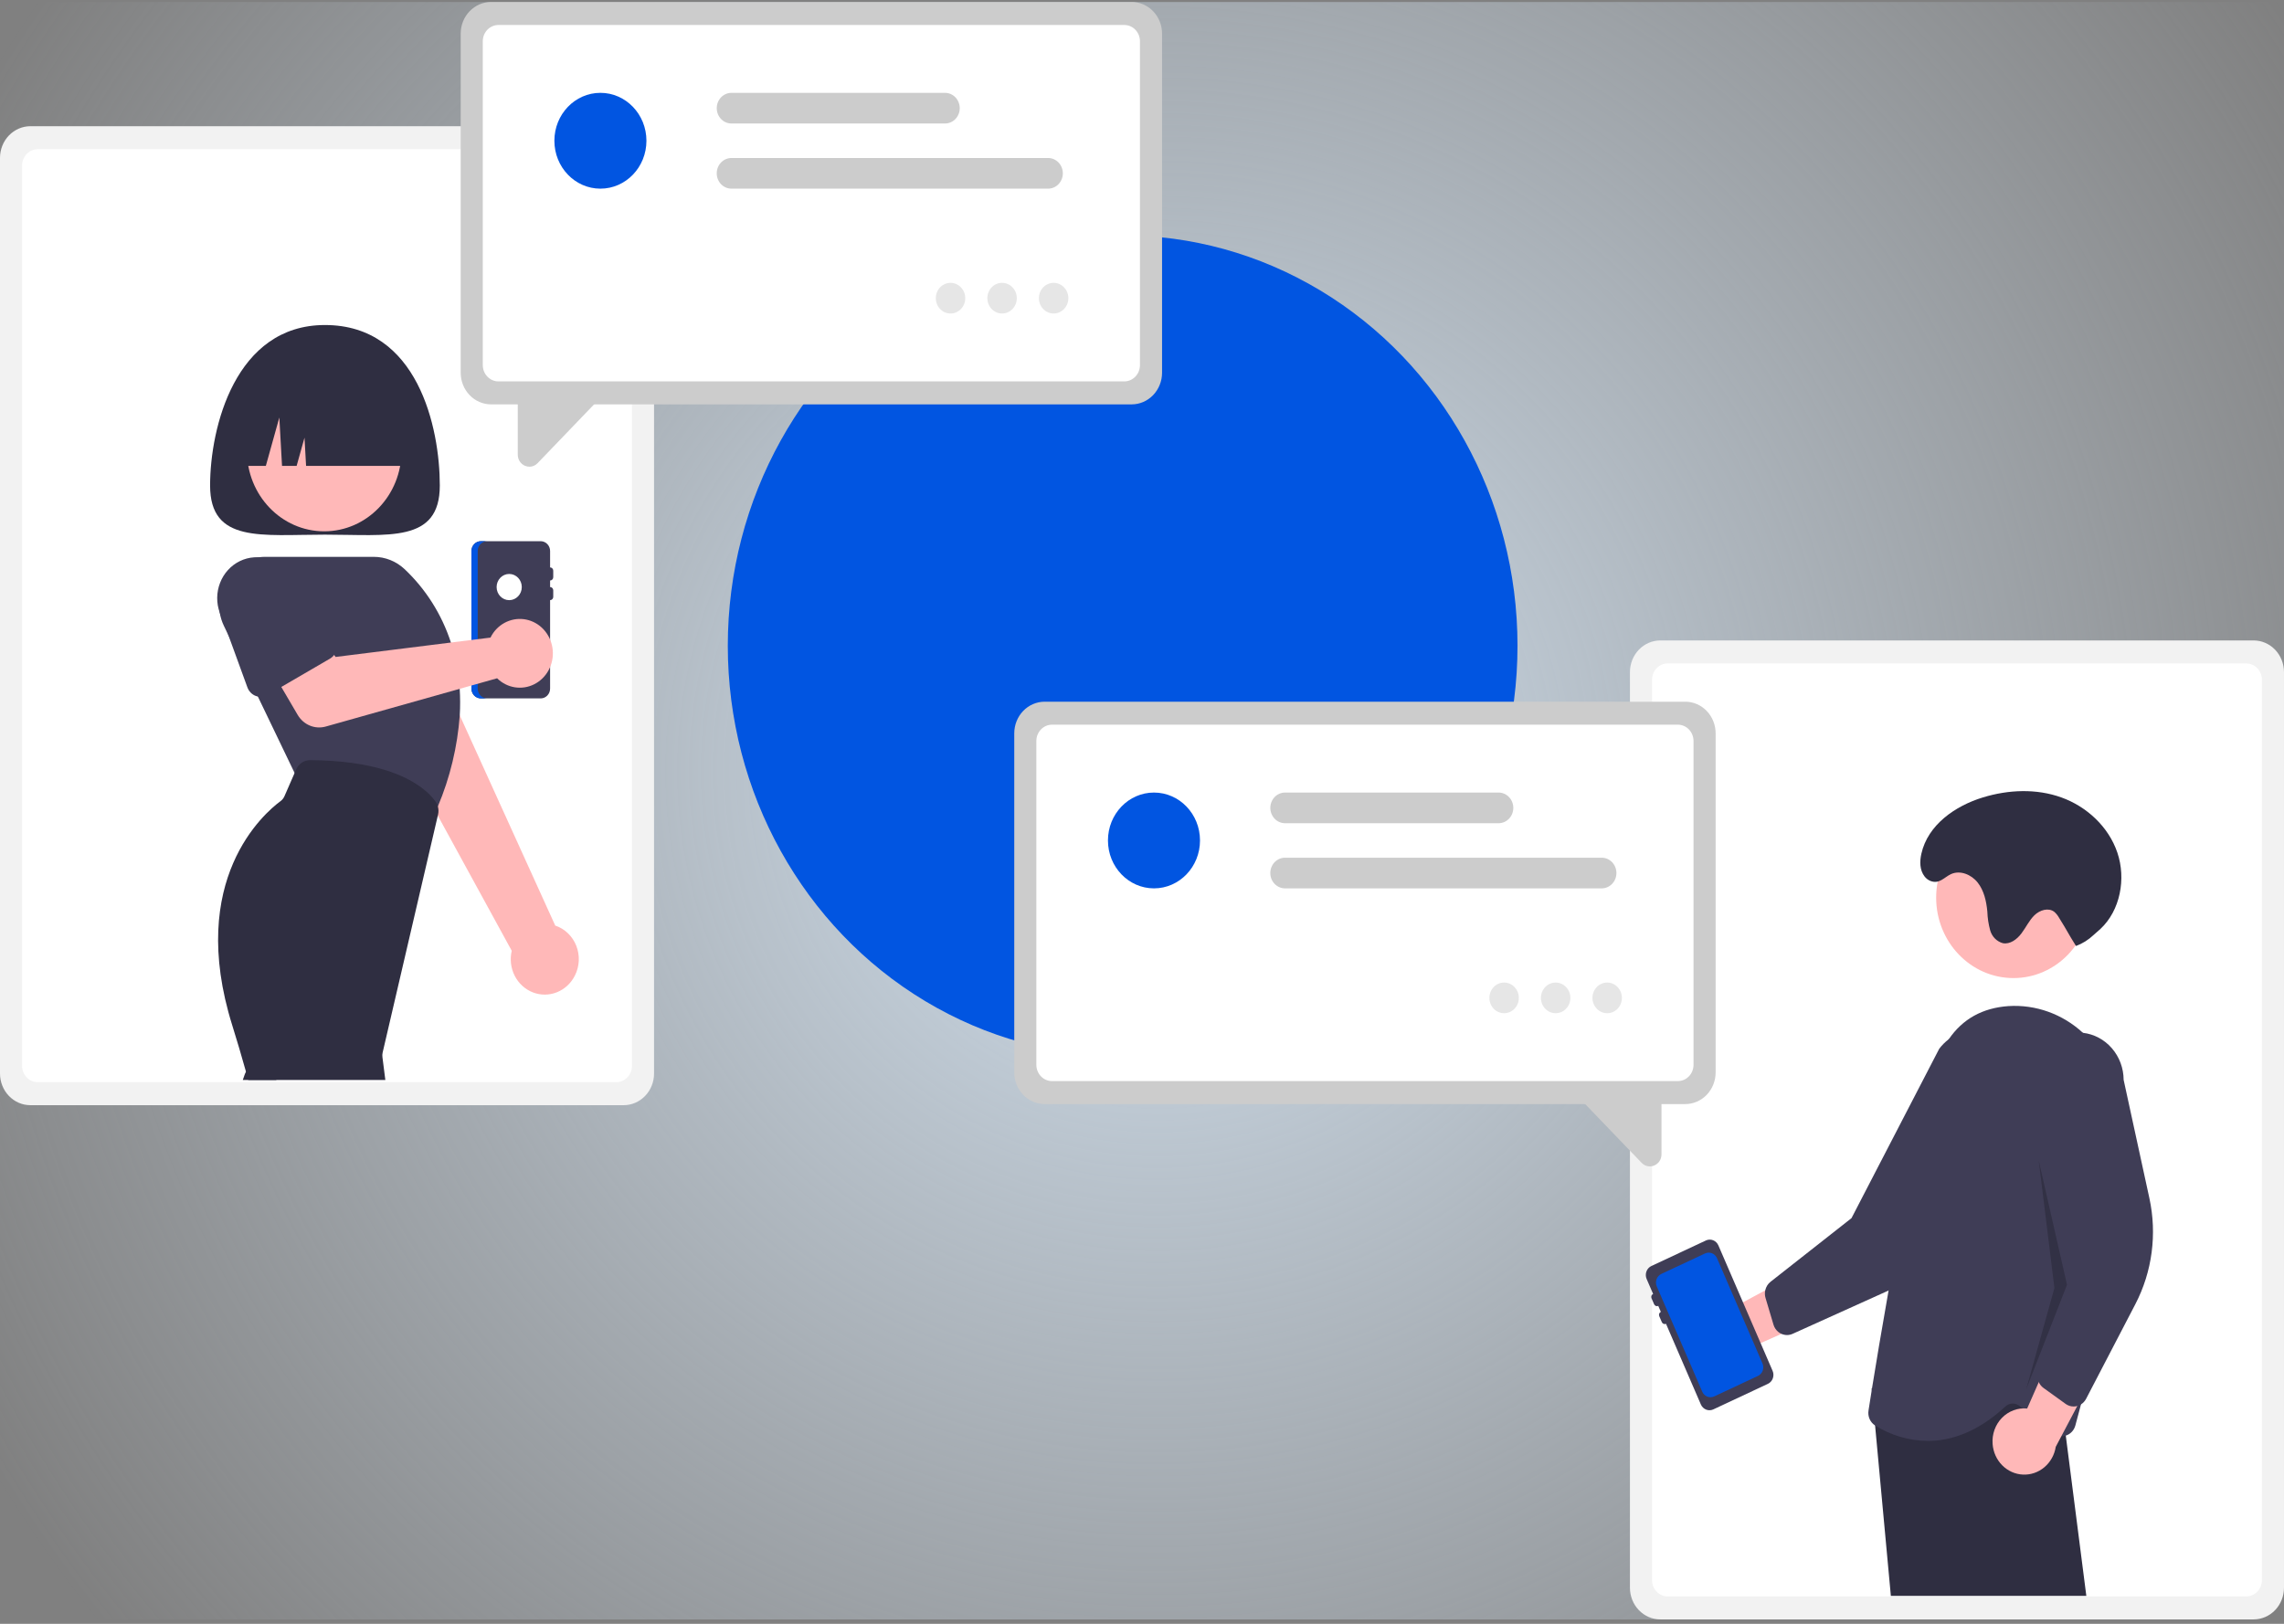<svg width="225" height="160" viewBox="0 0 225 160" fill="none" xmlns="http://www.w3.org/2000/svg">
<rect x="0" y="0" width="225" height="160" fill="#808080" stroke="none"/>
<g clip-path="url(#clip0)">
<circle cx="114" cy="76" r="172" fill="url(#paint0_radial)" fill-opacity="0.9"/>
<ellipse cx="110.594" cy="63.627" rx="38.898" ry="40.438" fill="#0155E1"/>
<path d="M2.992 12.437H61.439C62.232 12.438 62.993 12.766 63.553 13.35C64.115 13.934 64.43 14.726 64.431 15.552V105.784C64.43 106.61 64.115 107.402 63.553 107.986C62.993 108.57 62.232 108.899 61.439 108.899H2.992C2.199 108.899 1.438 108.57 0.877 107.986C0.316 107.402 0.001 106.61 0 105.784V15.552C0.001 14.726 0.316 13.934 0.877 13.35C1.438 12.766 2.199 12.438 2.992 12.437Z" fill="#F2F2F2"/>
<path d="M3.717 14.702H60.713C61.122 14.703 61.513 14.872 61.802 15.173C62.091 15.474 62.254 15.882 62.254 16.307V105.029C62.254 105.454 62.091 105.862 61.802 106.163C61.513 106.464 61.122 106.633 60.713 106.634H3.717C3.309 106.633 2.917 106.464 2.628 106.163C2.339 105.862 2.176 105.454 2.176 105.029V16.307C2.176 15.882 2.339 15.474 2.628 15.173C2.917 14.872 3.309 14.703 3.717 14.702Z" fill="white"/>
<path d="M43.326 47.84C43.326 53.544 38.26 52.681 32.011 52.681C25.763 52.681 20.697 53.544 20.697 47.84C20.697 42.136 23.172 32.026 32.011 32.026C41.156 32.026 43.326 42.136 43.326 47.84Z" fill="#2F2E41"/>
<path d="M56.636 96.12C56.863 95.672 56.992 95.177 57.016 94.671C57.039 94.164 56.955 93.659 56.77 93.19C56.585 92.721 56.304 92.3 55.946 91.957C55.588 91.613 55.162 91.355 54.698 91.202L41.736 62.653L35.807 66.982L50.412 93.683C50.216 94.512 50.319 95.386 50.701 96.141C51.083 96.897 51.718 97.479 52.485 97.78C53.252 98.08 54.098 98.077 54.863 97.771C55.629 97.465 56.259 96.878 56.636 96.12V96.12Z" fill="#FFB8B8"/>
<path d="M45.356 65.161L44.616 63.954L44.237 63.334L41.327 58.584C40.879 57.541 40.051 56.726 39.027 56.316C38.002 55.907 36.864 55.938 35.861 56.401C34.858 56.865 34.072 57.723 33.676 58.789C33.28 59.854 33.306 61.04 33.748 62.085L34.414 64.561L35.775 69.621C35.858 69.933 36.033 70.209 36.277 70.409C36.369 70.489 36.472 70.556 36.581 70.609C36.771 70.702 36.979 70.753 37.189 70.757C37.4 70.761 37.609 70.718 37.802 70.631C37.808 70.628 37.818 70.625 37.824 70.622L41.345 68.982L41.352 68.979L44.039 67.727L44.709 67.417C44.901 67.328 45.072 67.197 45.211 67.033C45.358 66.864 45.466 66.662 45.527 66.442C45.59 66.229 45.607 66.003 45.578 65.782C45.548 65.561 45.473 65.349 45.356 65.161Z" fill="#CCCCCC"/>
<path d="M26.779 105.638C26.647 105.41 26.462 105.222 26.24 105.09C26.019 104.958 25.769 104.887 25.514 104.885C25.258 104.882 25.007 104.948 24.783 105.075C24.559 105.202 24.37 105.387 24.234 105.612C24.175 105.704 24.129 105.804 24.095 105.909L23.918 106.416H27.229L26.779 105.638Z" fill="#2F2E41"/>
<path d="M31.94 52.353C36.144 52.353 39.553 48.804 39.553 44.427C39.553 40.049 36.144 36.5 31.94 36.5C27.735 36.5 24.326 40.049 24.326 44.427C24.326 48.804 27.735 52.353 31.94 52.353Z" fill="#FFB8B8"/>
<path d="M45.286 67.872C45.267 67.588 45.242 67.307 45.211 67.033C45.101 65.99 44.902 64.96 44.616 63.954C44.557 63.735 44.492 63.522 44.421 63.312C43.514 60.531 41.939 58.038 39.846 56.07C39.017 55.296 37.943 54.869 36.829 54.869H26.104C25.445 54.869 24.795 55.019 24.198 55.308C23.601 55.598 23.071 56.019 22.647 56.544C22.223 57.068 21.914 57.683 21.741 58.344C21.569 59.006 21.538 59.699 21.65 60.375C21.646 60.378 21.646 60.378 21.65 60.381C21.725 60.833 21.864 61.27 22.062 61.679L22.496 62.579L25.403 68.634L29.021 76.166L29.232 76.605L42.713 80.465L42.769 80.333C42.818 80.216 42.871 80.097 42.917 79.981C42.992 79.807 43.063 79.632 43.134 79.461C44.335 76.618 45.064 73.583 45.292 70.486V70.483C45.343 69.613 45.34 68.741 45.286 67.872Z" fill="#3F3D56"/>
<path d="M43.135 79.462C43.089 79.297 43.016 79.142 42.921 79.003C42.574 78.52 42.159 78.093 41.69 77.738L41.687 77.735C40.053 76.444 36.811 74.94 30.546 74.901H30.537C30.25 74.902 29.969 74.988 29.728 75.15C29.486 75.312 29.295 75.543 29.176 75.815L29.021 76.166L28.023 78.451C27.938 78.647 27.804 78.815 27.636 78.939C26.052 80.107 18.38 86.659 22.884 101.043C23.324 102.446 23.776 103.979 24.235 105.612C24.309 105.877 24.384 106.145 24.458 106.416H37.961L37.673 104.157C37.653 104.009 37.661 103.86 37.694 103.715L43.128 80.368L43.153 80.268C43.215 80.002 43.209 79.724 43.135 79.462Z" fill="#2F2E41"/>
<path d="M47.371 53.326H53.261C53.508 53.326 53.744 53.428 53.919 53.61C54.093 53.791 54.191 54.038 54.191 54.294V55.908C54.273 55.908 54.352 55.942 54.41 56.003C54.468 56.063 54.501 56.145 54.501 56.231V56.876C54.501 56.962 54.468 57.044 54.41 57.104C54.352 57.165 54.273 57.199 54.191 57.199V57.844C54.273 57.845 54.352 57.879 54.41 57.939C54.468 58 54.501 58.082 54.501 58.167V58.813C54.501 58.898 54.468 58.98 54.41 59.041C54.352 59.101 54.273 59.135 54.191 59.135V67.849C54.191 68.106 54.093 68.352 53.919 68.534C53.744 68.715 53.508 68.817 53.261 68.817H47.371C47.125 68.817 46.888 68.715 46.714 68.534C46.539 68.352 46.441 68.106 46.441 67.849V54.294C46.441 54.038 46.539 53.791 46.714 53.61C46.888 53.428 47.125 53.326 47.371 53.326Z" fill="#3F3D56"/>
<path d="M47.061 67.849V54.294C47.061 54.038 47.159 53.791 47.334 53.61C47.508 53.428 47.745 53.326 47.991 53.326H47.371C47.125 53.326 46.888 53.428 46.714 53.61C46.539 53.791 46.441 54.038 46.441 54.294V67.849C46.441 68.106 46.539 68.352 46.714 68.534C46.888 68.715 47.125 68.817 47.371 68.817H47.991C47.745 68.817 47.508 68.715 47.334 68.534C47.159 68.352 47.061 68.106 47.061 67.849Z" fill="#0155E1"/>
<path d="M50.162 59.136C50.847 59.136 51.402 58.558 51.402 57.845C51.402 57.132 50.847 56.554 50.162 56.554C49.477 56.554 48.922 57.132 48.922 57.845C48.922 58.558 49.477 59.136 50.162 59.136Z" fill="white"/>
<path d="M48.588 62.367C48.488 62.512 48.398 62.664 48.32 62.824L33.057 64.732L30.813 61.625L25.865 64.538L29.325 70.442C29.605 70.919 30.025 71.289 30.524 71.496C31.022 71.703 31.572 71.735 32.09 71.59L48.972 66.834C49.452 67.307 50.059 67.617 50.712 67.722C51.365 67.827 52.033 67.723 52.628 67.423C53.222 67.124 53.715 66.642 54.041 66.044C54.367 65.445 54.51 64.757 54.451 64.072C54.392 63.387 54.134 62.737 53.711 62.208C53.289 61.679 52.722 61.296 52.085 61.111C51.449 60.926 50.773 60.947 50.149 61.172C49.524 61.396 48.98 61.813 48.588 62.367V62.367Z" fill="#FFB8B8"/>
<path d="M32.93 62.744L28.652 56.974C28.175 56.084 27.392 55.416 26.461 55.103C25.529 54.79 24.519 54.856 23.632 55.286C22.746 55.717 22.048 56.481 21.681 57.425C21.313 58.369 21.302 59.423 21.65 60.375C21.646 60.379 21.646 60.379 21.65 60.382C21.713 60.558 21.79 60.728 21.879 60.892L22.496 62.58L24.371 67.727C24.442 67.922 24.553 68.1 24.696 68.246C24.838 68.393 25.01 68.505 25.199 68.576C25.265 68.601 25.334 68.621 25.403 68.634C25.728 68.703 26.066 68.648 26.355 68.479L27.713 67.688L32.505 64.9C32.679 64.797 32.831 64.657 32.949 64.488C33.067 64.319 33.149 64.126 33.19 63.922C33.23 63.718 33.228 63.507 33.183 63.304C33.138 63.1 33.052 62.91 32.93 62.744Z" fill="#3F3D56"/>
<path d="M23.178 45.904H26.189L27.517 41.137L27.783 45.904H29.222L29.997 43.123L30.152 45.904H40.846C40.846 40.2 37.238 35.576 32.787 35.576H31.237C26.786 35.576 23.178 40.2 23.178 45.904Z" fill="#2F2E41"/>
<path d="M111.484 39.845H48.375C47.582 39.844 46.821 39.515 46.26 38.931C45.699 38.347 45.384 37.555 45.383 36.729V3.311C45.384 2.485 45.699 1.693 46.26 1.109C46.821 0.525 47.582 0.196 48.375 0.195H111.484C112.277 0.196 113.037 0.525 113.598 1.109C114.159 1.693 114.475 2.485 114.476 3.311V36.729C114.475 37.555 114.159 38.347 113.598 38.931C113.037 39.515 112.277 39.844 111.484 39.845Z" fill="#CCCCCC"/>
<path d="M110.758 37.58H49.1C48.691 37.58 48.3 37.41 48.011 37.109C47.722 36.809 47.559 36.401 47.559 35.975V4.067C47.559 3.641 47.722 3.233 48.011 2.932C48.3 2.632 48.691 2.462 49.1 2.462H110.758C111.166 2.462 111.558 2.632 111.847 2.932C112.136 3.233 112.299 3.641 112.299 4.067V35.975C112.299 36.401 112.136 36.809 111.847 37.109C111.558 37.41 111.166 37.58 110.758 37.58Z" fill="white"/>
<path d="M52.159 45.987C52.006 45.987 51.854 45.955 51.713 45.893C51.502 45.805 51.322 45.653 51.196 45.456C51.07 45.259 51.004 45.028 51.006 44.791V38.649L59.896 38.415L52.962 45.635C52.857 45.746 52.732 45.834 52.594 45.895C52.456 45.955 52.309 45.986 52.159 45.987Z" fill="#CCCCCC"/>
<path d="M103.25 18.589H72.058C71.868 18.59 71.679 18.551 71.502 18.475C71.326 18.399 71.166 18.288 71.031 18.148C70.896 18.007 70.789 17.841 70.716 17.657C70.643 17.474 70.606 17.277 70.606 17.079C70.606 16.88 70.643 16.684 70.716 16.5C70.789 16.317 70.896 16.15 71.031 16.01C71.166 15.87 71.326 15.758 71.502 15.683C71.679 15.607 71.868 15.568 72.058 15.568H103.25C103.635 15.568 104.004 15.727 104.276 16.011C104.548 16.294 104.701 16.678 104.701 17.079C104.701 17.479 104.548 17.864 104.276 18.147C104.004 18.43 103.635 18.589 103.25 18.589Z" fill="#CCCCCC"/>
<path d="M93.094 12.169H72.058C71.673 12.169 71.304 12.01 71.032 11.727C70.76 11.444 70.607 11.059 70.607 10.659C70.607 10.258 70.76 9.874 71.032 9.591C71.304 9.308 71.673 9.148 72.058 9.148H93.094C93.479 9.148 93.848 9.308 94.12 9.591C94.392 9.874 94.545 10.258 94.545 10.659C94.545 11.059 94.392 11.444 94.12 11.727C93.848 12.01 93.479 12.169 93.094 12.169Z" fill="#CCCCCC"/>
<path d="M59.147 18.589C61.651 18.589 63.681 16.476 63.681 13.869C63.681 11.262 61.651 9.148 59.147 9.148C56.643 9.148 54.613 11.262 54.613 13.869C54.613 16.476 56.643 18.589 59.147 18.589Z" fill="#0155E1"/>
<path d="M93.638 30.891C94.439 30.891 95.089 30.215 95.089 29.381C95.089 28.546 94.439 27.87 93.638 27.87C92.837 27.87 92.188 28.546 92.188 29.381C92.188 30.215 92.837 30.891 93.638 30.891Z" fill="#E6E6E6"/>
<path d="M98.716 30.891C99.518 30.891 100.167 30.215 100.167 29.381C100.167 28.546 99.518 27.87 98.716 27.87C97.915 27.87 97.266 28.546 97.266 29.381C97.266 30.215 97.915 30.891 98.716 30.891Z" fill="#E6E6E6"/>
<path d="M103.795 30.891C104.596 30.891 105.245 30.215 105.245 29.381C105.245 28.546 104.596 27.87 103.795 27.87C102.993 27.87 102.344 28.546 102.344 29.381C102.344 30.215 102.993 30.891 103.795 30.891Z" fill="#E6E6E6"/>
<path d="M163.561 63.105H222.007C222.8 63.106 223.561 63.435 224.122 64.019C224.683 64.603 224.998 65.395 224.999 66.221V156.453C224.998 157.279 224.683 158.071 224.122 158.655C223.561 159.239 222.8 159.568 222.007 159.568H163.561C162.767 159.568 162.007 159.239 161.446 158.655C160.885 158.071 160.569 157.279 160.568 156.453V66.221C160.569 65.395 160.885 64.603 161.446 64.019C162.007 63.435 162.767 63.106 163.561 63.105Z" fill="#F2F2F2"/>
<path d="M164.288 65.371H221.283C221.692 65.372 222.084 65.541 222.373 65.842C222.662 66.142 222.824 66.55 222.825 66.976V155.698C222.824 156.123 222.662 156.531 222.373 156.832C222.084 157.133 221.692 157.302 221.283 157.303H164.288C163.879 157.302 163.487 157.133 163.198 156.832C162.909 156.531 162.747 156.123 162.746 155.698V66.976C162.747 66.55 162.909 66.142 163.198 65.842C163.487 65.541 163.879 65.372 164.288 65.371Z" fill="white"/>
<path d="M166.017 108.79H102.908C102.115 108.789 101.354 108.461 100.793 107.877C100.232 107.292 99.917 106.501 99.916 105.675V72.256C99.917 71.43 100.232 70.638 100.793 70.054C101.354 69.47 102.115 69.142 102.908 69.141H166.017C166.81 69.142 167.571 69.47 168.132 70.054C168.692 70.638 169.008 71.43 169.009 72.256V105.675C169.008 106.501 168.692 107.293 168.132 107.877C167.571 108.461 166.81 108.789 166.017 108.79Z" fill="#CCCCCC"/>
<path d="M165.291 106.524H103.633C103.225 106.524 102.833 106.355 102.544 106.054C102.255 105.753 102.092 105.345 102.092 104.919V73.011C102.092 72.586 102.255 72.178 102.544 71.877C102.833 71.576 103.225 71.407 103.633 71.406H165.291C165.7 71.407 166.091 71.576 166.38 71.877C166.669 72.178 166.832 72.586 166.832 73.011V104.919C166.832 105.345 166.669 105.753 166.38 106.054C166.091 106.355 165.7 106.524 165.291 106.524Z" fill="white"/>
<path d="M161.72 114.58L154.785 107.36L163.675 107.594V113.736C163.678 113.973 163.612 114.205 163.485 114.401C163.359 114.598 163.179 114.75 162.968 114.838C162.827 114.9 162.675 114.932 162.522 114.932C162.373 114.932 162.225 114.9 162.087 114.84C161.949 114.779 161.824 114.691 161.72 114.58Z" fill="#CCCCCC"/>
<path d="M157.783 87.535H126.592C126.401 87.535 126.212 87.496 126.036 87.42C125.859 87.344 125.699 87.233 125.564 87.093C125.429 86.953 125.322 86.786 125.249 86.603C125.176 86.419 125.139 86.223 125.139 86.024C125.139 85.826 125.176 85.629 125.249 85.446C125.322 85.262 125.429 85.096 125.564 84.955C125.699 84.815 125.859 84.704 126.036 84.628C126.212 84.552 126.401 84.513 126.592 84.514H157.783C157.974 84.513 158.163 84.552 158.339 84.628C158.515 84.704 158.675 84.815 158.81 84.955C158.945 85.096 159.052 85.262 159.125 85.446C159.198 85.629 159.236 85.826 159.236 86.024C159.236 86.223 159.198 86.419 159.125 86.603C159.052 86.786 158.945 86.953 158.81 87.093C158.675 87.233 158.515 87.344 158.339 87.42C158.163 87.496 157.974 87.535 157.783 87.535Z" fill="#CCCCCC"/>
<path d="M147.628 81.115H126.591C126.401 81.115 126.212 81.076 126.036 81C125.86 80.924 125.7 80.812 125.566 80.672C125.431 80.532 125.324 80.365 125.251 80.182C125.178 79.999 125.141 79.802 125.141 79.604C125.141 79.406 125.178 79.209 125.251 79.026C125.324 78.843 125.431 78.676 125.566 78.536C125.7 78.396 125.86 78.285 126.036 78.209C126.212 78.133 126.401 78.094 126.591 78.094H147.628C148.012 78.094 148.381 78.253 148.653 78.536C148.925 78.819 149.078 79.204 149.078 79.604C149.078 80.005 148.925 80.389 148.653 80.672C148.381 80.956 148.012 81.115 147.628 81.115Z" fill="#CCCCCC"/>
<path d="M113.68 87.534C116.184 87.534 118.214 85.421 118.214 82.814C118.214 80.207 116.184 78.094 113.68 78.094C111.176 78.094 109.146 80.207 109.146 82.814C109.146 85.421 111.176 87.534 113.68 87.534Z" fill="#0155E1"/>
<path d="M148.171 99.836C148.973 99.836 149.622 99.16 149.622 98.326C149.622 97.492 148.973 96.815 148.171 96.815C147.37 96.815 146.721 97.492 146.721 98.326C146.721 99.16 147.37 99.836 148.171 99.836Z" fill="#E6E6E6"/>
<path d="M153.25 99.836C154.051 99.836 154.7 99.16 154.7 98.326C154.7 97.492 154.051 96.815 153.25 96.815C152.448 96.815 151.799 97.492 151.799 98.326C151.799 99.16 152.448 99.836 153.25 99.836Z" fill="#E6E6E6"/>
<path d="M158.326 99.836C159.127 99.836 159.777 99.16 159.777 98.326C159.777 97.492 159.127 96.815 158.326 96.815C157.525 96.815 156.875 97.492 156.875 98.326C156.875 99.16 157.525 99.836 158.326 99.836Z" fill="#E6E6E6"/>
<path d="M166.71 129.018C166.961 128.622 167.293 128.288 167.681 128.04C168.069 127.792 168.505 127.635 168.958 127.582C169.411 127.528 169.87 127.578 170.302 127.729C170.734 127.88 171.129 128.128 171.459 128.455L181.302 123.165L180.69 129.124L171.437 133.234C170.872 133.775 170.137 134.082 169.37 134.096C168.603 134.11 167.857 133.831 167.275 133.311C166.692 132.792 166.313 132.068 166.209 131.276C166.105 130.485 166.283 129.681 166.71 129.018Z" fill="#FFB8B8"/>
<path d="M197.358 102.524C196.595 101.902 195.658 101.553 194.689 101.53C193.72 101.508 192.77 101.812 191.98 102.398C191.624 102.664 191.306 102.981 191.035 103.34L182.393 120.029L174.417 126.302C174.152 126.51 173.968 126.808 173.896 127.145C173.842 127.391 173.851 127.649 173.924 127.89L174.708 130.524C174.792 130.807 174.956 131.057 175.179 131.24C175.266 131.308 175.36 131.367 175.458 131.415C175.47 131.421 175.483 131.427 175.495 131.431C175.669 131.508 175.857 131.548 176.046 131.548C176.235 131.547 176.422 131.506 176.596 131.427L185.945 127.206L186.047 127.158C189.198 125.706 191.743 123.123 193.217 119.88L198.133 109.078C198.862 108.101 199.189 106.863 199.044 105.635C198.899 104.406 198.293 103.288 197.358 102.524Z" fill="#3F3D56"/>
<path d="M198.348 96.374C202.553 96.374 205.961 92.825 205.961 88.447C205.961 84.069 202.553 80.52 198.348 80.52C194.143 80.52 190.734 84.069 190.734 88.447C190.734 92.825 194.143 96.374 198.348 96.374Z" fill="#FFB8B8"/>
<path d="M203.503 141.455L203.425 140.838L203.066 138.027L202.672 134.958L201.274 135.207L200.734 135.3L200.189 135.397L200.009 135.429L186.141 137.882L184.414 136.801L184.377 136.778L184.393 136.943L184.718 140.457L186.271 157.246H205.527L203.503 141.455Z" fill="#2F2E41"/>
<path d="M208.834 109.204C208.587 106.329 207.282 103.664 205.191 101.768C203.18 99.913 200.543 98.966 197.86 99.134C195.303 99.312 193.338 100.406 191.98 102.397C191.281 103.463 190.766 104.647 190.455 105.896C188.911 111.679 187.284 120.151 186.047 127.157C185.353 131.069 184.782 134.525 184.413 136.8C184.407 136.849 184.401 136.894 184.392 136.942C184.249 137.83 184.141 138.524 184.069 138.985C184.024 139.27 184.062 139.562 184.177 139.824C184.293 140.086 184.481 140.307 184.717 140.457C184.72 140.46 184.726 140.463 184.73 140.467C186.294 141.441 188.08 141.964 189.903 141.98C192.11 141.98 194.757 141.18 197.544 138.595C197.733 138.416 197.977 138.312 198.233 138.3C198.488 138.289 198.739 138.372 198.942 138.533L199.246 138.779L202.247 141.209C202.481 141.4 202.768 141.507 203.065 141.515C203.213 141.522 203.361 141.502 203.502 141.454C203.515 141.452 203.527 141.449 203.539 141.444C203.755 141.371 203.951 141.244 204.109 141.073C204.267 140.903 204.382 140.694 204.444 140.467C204.612 139.86 204.798 139.16 205.002 138.379C205.086 138.053 205.173 137.71 205.263 137.355C205.656 135.787 206.093 133.967 206.521 131.985C208.015 125.059 209.435 116.162 208.834 109.204Z" fill="#3F3D56"/>
<path d="M196.295 142.283C196.258 141.81 196.321 141.334 196.48 140.889C196.639 140.445 196.889 140.041 197.214 139.708C197.538 139.375 197.929 139.12 198.358 138.961C198.787 138.802 199.245 138.743 199.699 138.788L204.309 128.302L207.359 133.384L202.514 142.563C202.391 143.351 201.994 144.065 201.399 144.569C200.804 145.074 200.052 145.333 199.285 145.298C198.519 145.264 197.791 144.938 197.24 144.382C196.689 143.826 196.353 143.079 196.295 142.283Z" fill="#FFB8B8"/>
<path d="M211.739 118.063L209.203 106.402C209.197 105.252 208.785 104.144 208.045 103.29C207.306 102.435 206.29 101.894 205.192 101.768C205.034 101.752 204.873 101.742 204.708 101.742C204.116 101.744 203.53 101.867 202.984 102.104C202.438 102.342 201.942 102.69 201.525 103.127C201.108 103.564 200.777 104.083 200.553 104.653C200.329 105.224 200.214 105.834 200.217 106.451L203.31 125.134L203.301 125.172L201.661 131.617L200.753 135.197C200.744 135.23 200.737 135.265 200.734 135.3C200.676 135.6 200.715 135.912 200.843 136.187C200.946 136.419 201.107 136.617 201.308 136.762L203.066 138.027L203.484 138.33C203.717 138.499 203.994 138.589 204.278 138.588C204.387 138.588 204.496 138.575 204.603 138.55C204.615 138.546 204.625 138.543 204.637 138.54C204.766 138.505 204.889 138.451 205.003 138.379C205.214 138.245 205.387 138.056 205.505 137.83L210.359 128.5C212.017 125.309 212.508 121.601 211.739 118.063Z" fill="#3F3D56"/>
<path opacity="0.2" d="M200.834 114.329L203.623 126.593L199.594 136.92L202.384 126.916L200.834 114.329Z" fill="black"/>
<path d="M204.51 93.211C205.148 92.975 205.735 92.608 206.236 92.134C206.458 91.928 206.696 91.737 206.917 91.531C208.869 89.713 209.456 86.587 208.585 84.015C207.714 81.444 205.547 79.467 203.072 78.576C200.596 77.685 197.853 77.806 195.339 78.573C192.632 79.399 189.92 81.259 189.277 84.119C189.106 84.88 189.099 85.725 189.597 86.367C189.747 86.561 189.943 86.711 190.166 86.801C191.043 87.151 191.532 86.436 192.187 86.133C193.087 85.716 194.195 86.166 194.821 86.958C195.448 87.75 195.68 88.801 195.776 89.822C195.795 90.452 195.89 91.076 196.058 91.681C196.146 91.983 196.306 92.257 196.523 92.477C196.741 92.696 197.009 92.854 197.301 92.936C198.008 93.072 198.687 92.566 199.131 91.978C199.576 91.391 199.891 90.693 200.416 90.183C200.941 89.672 201.797 89.403 202.373 89.85C202.565 90.02 202.728 90.223 202.853 90.451C203.735 91.862 203.628 91.801 204.51 93.211H204.51Z" fill="#2F2E41"/>
<path d="M168.05 122.23L162.679 124.746C162.454 124.851 162.279 125.045 162.191 125.285C162.104 125.525 162.112 125.792 162.213 126.026L162.849 127.497C162.774 127.533 162.716 127.597 162.686 127.677C162.657 127.757 162.66 127.846 162.693 127.924L162.947 128.513C162.981 128.591 163.044 128.651 163.12 128.682C163.197 128.712 163.282 128.71 163.357 128.675L163.612 129.263C163.537 129.299 163.479 129.363 163.449 129.443C163.42 129.523 163.423 129.612 163.456 129.69L163.711 130.279C163.745 130.357 163.807 130.417 163.883 130.448C163.96 130.478 164.045 130.475 164.12 130.441L167.554 138.387C167.656 138.621 167.842 138.804 168.073 138.895C168.303 138.986 168.559 138.978 168.784 138.873L174.155 136.357C174.38 136.252 174.555 136.058 174.643 135.817C174.73 135.577 174.723 135.311 174.622 135.077L169.28 122.715C169.179 122.481 168.992 122.299 168.762 122.207C168.531 122.116 168.275 122.124 168.05 122.23Z" fill="#3F3D56"/>
<path d="M173.627 134.348L172.871 132.596L170.887 128.006L169.145 123.975C169.048 123.751 168.869 123.576 168.649 123.488C168.428 123.4 168.183 123.407 167.967 123.508L165.01 124.892L163.655 125.528C163.44 125.629 163.272 125.815 163.189 126.045C163.105 126.275 163.112 126.53 163.209 126.754L165.01 130.924L165.701 132.521L167.691 137.13C167.789 137.354 167.968 137.529 168.189 137.616C168.411 137.703 168.656 137.695 168.872 137.595L173.181 135.574C173.396 135.473 173.563 135.287 173.647 135.057C173.731 134.827 173.723 134.572 173.627 134.348Z" fill="#0155E1"/>
</g>
<defs>
<radialGradient id="paint0_radial" cx="0" cy="0" r="1" gradientUnits="userSpaceOnUse" gradientTransform="translate(114 76) rotate(90) scale(132.583)">
<stop stop-color="#DAEAF9"/>
<stop offset="1" stop-color="#DAEAF9" stop-opacity="0"/>
</radialGradient>
<clipPath id="clip0">
<rect width="225" height="159.373" fill="white" transform="translate(0 0.195)"/>
</clipPath>
</defs>
</svg>
